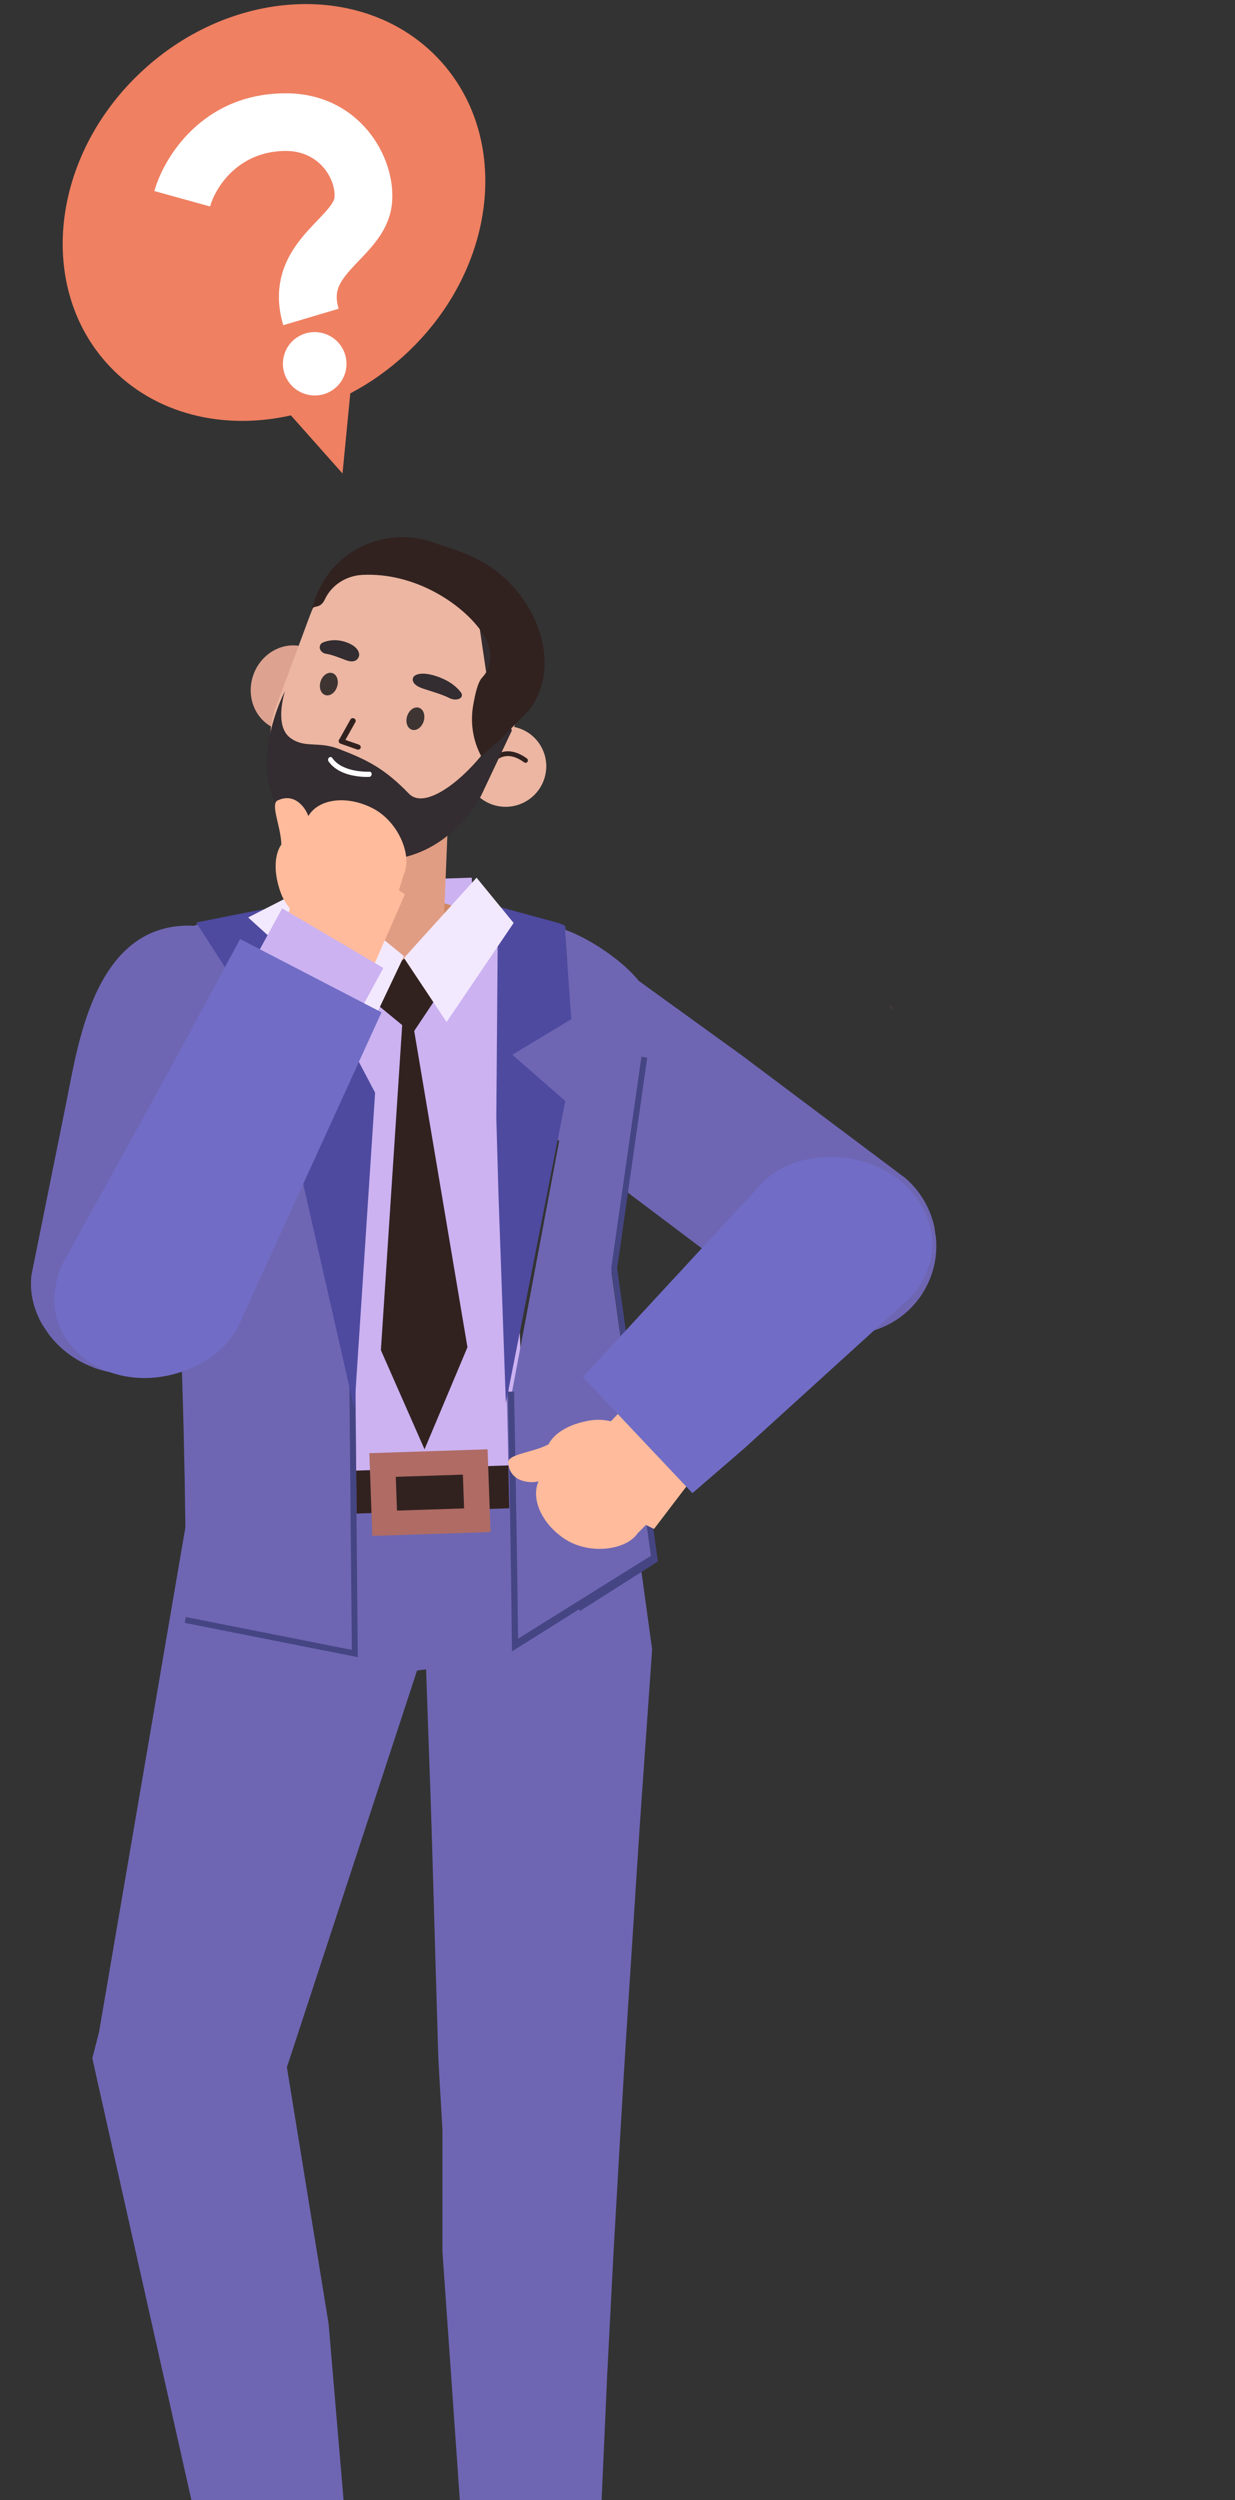 <svg width="214" height="433" viewBox="0 0 214 433" fill="none" xmlns="http://www.w3.org/2000/svg">
<rect x="0" y="0" width="214" height="433" fill="#333333" stroke="none"/>
<path fill-rule="evenodd" clip-rule="evenodd" d="M70.436 61.198C86.188 46.508 88.68 23.677 76.002 10.202C63.323 -3.272 40.275 -2.287 24.523 12.402C8.77 27.092 6.278 49.924 18.956 63.398C26.845 71.782 38.748 74.568 50.41 71.938L59.35 82L60.696 68.13C64.128 66.326 67.416 64.014 70.436 61.198Z" fill="#EF8062"/>
<path fill-rule="evenodd" clip-rule="evenodd" d="M36.406 35.756C37.29 32.553 41.202 26.171 49.496 26.142C55.478 26.121 58.252 31.198 57.953 34.249C57.929 34.492 57.789 35.006 56.912 36.083C56.482 36.61 55.967 37.166 55.319 37.845C55.215 37.955 55.107 38.068 54.995 38.185L54.995 38.185C54.452 38.752 53.828 39.404 53.233 40.072C51.79 41.693 50.114 43.838 49.144 46.611C48.13 49.513 48.009 52.744 49.084 56.32L58.679 53.47C58.177 51.803 58.319 50.728 58.604 49.912C58.935 48.966 59.597 47.98 60.73 46.707C61.195 46.185 61.67 45.688 62.208 45.126C62.331 44.998 62.457 44.866 62.587 44.73C63.246 44.038 63.998 43.239 64.694 42.383C66.069 40.696 67.619 38.334 67.922 35.24C68.711 27.2 62.235 16.114 49.442 16.159C34.947 16.209 28.296 27.478 26.747 33.091L36.406 35.756ZM57.3 67.755C59.931 66.236 60.824 62.877 59.295 60.252C57.766 57.628 54.394 56.731 51.763 58.25C49.133 59.769 48.24 63.128 49.769 65.752C51.298 68.377 54.67 69.274 57.3 67.755Z" fill="white"/>
<g clip-path="url(#clip0_1007_13863)">
<path d="M91.211 170.045C94.771 167 99.389 165.836 103.789 166.513L110.181 169.575C110.668 169.856 111.191 170.217 111.737 170.642L128.37 182.649L156.914 204.058C159.513 206.335 161.19 209.283 161.888 212.417L162.184 214.392C162.478 217.641 161.739 220.97 159.908 223.883C159.774 224.095 159.651 224.311 159.506 224.519C154.178 232.139 143.261 233.381 136.19 227.17L132.802 224.62L130.29 222.728L91.182 193.287C84.085 187.053 84.099 176.127 91.211 170.045Z" fill="#6E66B3"/>
<path d="M34.554 160.39C16.577 158.751 13.576 180.585 11.52 190.769L5.445 220.859C5.103 223.837 5.836 226.835 7.369 229.47L8.436 231.058C10.325 233.57 12.984 235.617 16.137 236.805C16.366 236.892 16.591 236.986 16.826 237.064C25.446 239.899 33.847 235.251 34.767 227.137L35.482 223.56L36.012 220.905L44.264 179.6C45.188 171.456 43.426 161.199 34.554 160.39Z" fill="#6E66B3"/>
<path d="M84 266.928L90.221 282.988C90.221 282.988 101.543 283.933 103.992 269.337C104.132 268.503 102.294 264.879 101.671 264.285L94.069 259.469C92.822 258.679 91.197 258.906 90.208 260.009L84 266.928Z" fill="#FFBB9C"/>
<path d="M84 287.759L59.508 291L59 276.461L66.129 268L82.647 270.432L84 287.759Z" fill="#6E66B3"/>
<path d="M76.979 274.956L48.569 361.503L49.048 353.938L56.936 402.424L60.981 450L36.731 448.86L16.676 359.513L16 356.457L17.156 351.948L32.706 261.113L42.521 243L84 255.617L76.979 274.956Z" fill="#6E66B3"/>
<path d="M108.085 249.906L113 285.664L111.532 306.513C110.529 320.412 109.707 334.318 108.788 348.224C107.873 362.131 107.137 376.033 106.316 389.945L105.237 410.813L104.299 431.687L103.745 443.999L80.451 444L76.668 389.945L76.668 368.853L76.061 358.376C75.854 354.882 75.828 351.393 75.703 347.902C75.272 333.937 74.939 319.971 74.425 306L73.691 285.042L72.847 264.077L72 243L99.377 244.736L108.085 249.906Z" fill="#6E66B3"/>
<path d="M53.025 253.431L94 252L94.406 260.991L53.431 262.422L53.025 253.431Z" fill="#312220"/>
<path d="M81.749 152L54 152.902L58.244 161L82 158.933L81.749 152Z" fill="#CCB2F1"/>
<path d="M155 175L154 174C154.36 174.313 154.689 174.65 155 175Z" fill="#F66390"/>
<path d="M72.315 155L89 160.099C89 160.099 85.581 165.108 71.656 167.472C68.028 168.087 64.316 168.189 60.678 167.65C56.377 167.013 51.606 165.437 51 161.604L62.71 155.338L72.315 155Z" fill="#D08864"/>
<path d="M87.136 159C77.731 171.479 51 161.584 51 161.584L52.632 255L91 253.687L87.136 159Z" fill="#CCB2F1"/>
<path d="M50.628 159.042L61.237 198.789L62 287L32.201 281.169C32.201 281.169 32.593 207.35 26.629 185.51C23.045 172.387 24.579 159.832 39.365 159.324L48.825 159L50.628 159.042Z" fill="#6E66B3"/>
<path d="M62 287L61.241 204L60.217 204.011L60.964 285.74L32.197 280.042L32 281.058L62 287Z" fill="#454584"/>
<path d="M58.895 139.811L57.053 160.771C56.508 166.792 60.184 166.511 66.005 166.954C70.974 167.332 76.637 165.424 76.888 160.096L78 133L58.895 139.811Z" fill="#E09D84"/>
<path d="M58 155L75 145.021L59.094 142L58 155Z" fill="#DDA290"/>
<path d="M57.158 121.377C55.867 125.313 51.84 127.538 48.163 126.346C44.485 125.153 42.551 120.996 43.841 117.06C45.132 113.124 49.159 110.899 52.836 112.091C56.514 113.283 58.448 117.441 57.158 121.377Z" fill="#DDA290"/>
<path d="M58.883 144.688C49.554 140.966 44.851 130.528 47.675 122.802L53.672 106.673C57.212 96.991 67.79 91.821 77.579 94.989C87.601 98.232 94.811 109.556 91.515 119.581L86.684 132.091C82.349 143.36 70.347 148.398 58.883 144.688Z" fill="#ECB6A2"/>
<path d="M94.306 134.891C93.096 138.564 89.134 140.577 85.455 139.389C81.777 138.201 79.775 134.261 80.985 130.589C82.195 126.917 86.158 124.903 89.837 126.091C93.515 127.279 95.516 131.219 94.306 134.891Z" fill="#ECB6A2"/>
<path d="M83.925 133.9C83.91 133.895 83.895 133.889 83.88 133.883C83.675 133.792 83.583 133.551 83.674 133.343C83.718 133.242 84.777 130.871 86.975 130.257C88.327 129.88 89.785 130.252 91.31 131.363C91.491 131.495 91.531 131.752 91.399 131.936C91.267 132.121 91.011 132.162 90.832 132.031C89.516 131.072 88.289 130.741 87.185 131.049C85.357 131.559 84.425 133.649 84.416 133.67C84.331 133.863 84.119 133.959 83.925 133.9Z" fill="#312220"/>
<path d="M49.376 119.695C49.376 119.695 47.443 125.636 50.266 127.764C52.797 129.672 55.046 128.29 58.778 129.73C63.639 131.605 66.612 133.069 70.859 137.457C74.411 141.126 84.447 131.628 87.475 124.326C87.796 123.55 88.695 126.515 88.695 126.515L83.394 137.742C83.394 137.742 75.234 154.329 56.943 147.138C38.651 139.947 49.376 119.695 49.376 119.695Z" fill="#332C30"/>
<path d="M87 108.204L85.953 118.433L85.065 122L83 108L87 108.204Z" fill="#332C30"/>
<path d="M61.899 129.809C61.891 129.807 61.885 129.804 61.878 129.802L59.017 128.795C58.883 128.747 58.776 128.649 58.723 128.525C58.67 128.401 58.676 128.265 58.74 128.15L60.729 124.6C60.85 124.384 61.14 124.304 61.377 124.431C61.614 124.555 61.708 124.83 61.587 125.046L59.853 128.14L62.181 128.959C62.434 129.048 62.571 129.309 62.487 129.542C62.405 129.768 62.145 129.884 61.899 129.809Z" fill="#312220"/>
<path d="M62.231 113.541C62.231 113.541 61.975 115.101 59.946 114.334C58.406 113.752 57.439 113.363 56.469 113.22C55.918 113.139 55.471 112.713 55.408 112.214C55.357 111.811 55.565 111.441 55.949 111.277C56.728 110.944 58.195 110.57 60.078 111.257C62.496 112.138 62.231 113.541 62.231 113.541Z" fill="#332C30"/>
<path d="M71.666 117.206C71.666 117.206 70.768 118.449 73.444 119.302C75.475 119.949 76.768 120.34 77.88 120.901C78.512 121.219 79.293 121.231 79.73 120.932C80.083 120.69 80.144 120.295 79.868 119.922C79.308 119.165 78.065 117.912 75.601 117.104C72.436 116.065 71.666 117.206 71.666 117.206Z" fill="#332C30"/>
<path d="M60.234 134.08C58.997 133.702 57.734 133.03 56.92 131.843C56.791 131.654 56.831 131.369 57.01 131.208C57.189 131.048 57.438 131.069 57.569 131.258C59.366 133.883 63.971 133.648 64.017 133.646C64.237 133.634 64.413 133.824 64.406 134.073C64.4 134.321 64.215 134.533 63.995 134.546C63.872 134.553 62.084 134.646 60.234 134.08Z" fill="white"/>
<path d="M86.742 128.03L91.808 122.854C97.812 114.592 92.493 102.307 83.701 97.388C80.222 95.442 78.314 95.126 75.408 94.046C67.109 90.964 57.748 95.062 54.683 103.518L53.874 105.75C54.321 104.56 55.413 105.677 56.314 103.762C57.489 101.268 60.052 99.703 62.768 99.564C71.997 99.093 80.276 104.697 83.591 109.614C85.861 112.983 84.987 115.841 83.541 117.357C82.822 118.111 82.37 120 81.997 122.118C81.462 125.151 81.941 128.273 83.388 130.964L83.388 130.964L86.742 128.03Z" fill="#312220"/>
<path d="M77 170.715L70.068 166L63 172.031L71.472 179L77 170.715Z" fill="#312220"/>
<path d="M71.175 175L81 233.326L73.564 251L66 233.831L69.786 176.11L71.175 175Z" fill="#312220"/>
<path d="M40.801 158.411L34 159.774L48.342 182.061L54.914 184.998L50.132 194.474L61.408 244L65 189.246L48.013 157L40.801 158.411Z" fill="#4E4AA0"/>
<path d="M88.634 285C88.459 268.77 87.705 234.147 87 207.586L88.222 243.75L98.085 191.273L89.292 183.228L99.083 177.049L97.869 161C103.822 163.107 113.467 170.08 112.954 175.357L105.964 220.346L113 270.762L88.634 285Z" fill="#6E66B3"/>
<path d="M88.707 286L114 270.139L113.463 269.027L89.766 283.8C89.671 274.435 89.44 259.119 89.079 241L88 241.03C88.376 259.862 88.611 275.553 88.698 284.907L88.707 286Z" fill="#454584"/>
<path d="M86.591 195.489L86.632 194C86.751 198.145 86.875 202.51 87 207L86.591 195.489Z" fill="#4E4AA0"/>
<path d="M98 161L96 160C96.673 160.259 97.342 160.577 98 161Z" fill="#6E66B3"/>
<path d="M96.153 160.36L89 159.323C91.184 158.827 93.46 158.894 95.693 159.579L97.968 160.485L98 161C97.335 160.714 96.713 160.497 96.153 160.36Z" fill="#4E4AA0"/>
<path d="M88.773 182.664L97.957 190.684L87.654 243L86.378 206.947C86.249 202.321 86.122 197.824 86 193.553L86.29 157L96.426 159.759C96.979 159.865 97.166 160.039 97.822 160.261L99 176.504L88.773 182.664Z" fill="#4E4AA0"/>
<path d="M70 165.909L77.383 177L89 159.845L82.578 152L70 165.909Z" fill="#F3E9FE"/>
<path d="M100.508 279L114 270.431L106.939 219.644L112.152 183.175L111.147 183L105.908 219.641L112.888 269.84L100 278.026L100.508 279Z" fill="#454584"/>
<path d="M64.514 266L85 265.328L84.487 251L64 251.674L64.514 266ZM80.419 261.232L68.791 261.615L68.581 255.768L80.209 255.385L80.419 261.232Z" fill="#AF6B64"/>
<path d="M54.563 153L43 158.892L64.109 178L70 165.588L54.563 153Z" fill="#F3E9FE"/>
<path d="M57.737 116.627C56.987 116.268 56.041 116.804 55.623 117.824C55.206 118.843 55.475 119.961 56.225 120.321C56.974 120.68 57.921 120.145 58.339 119.125C58.756 118.105 58.487 116.987 57.737 116.627Z" fill="#3E3431"/>
<path d="M72.737 122.627C71.987 122.268 71.041 122.803 70.623 123.823C70.206 124.843 70.475 125.962 71.225 126.321C71.975 126.68 72.921 126.145 73.338 125.125C73.756 124.105 73.487 122.987 72.737 122.627Z" fill="#3E3431"/>
<path d="M70.162 154.889L62.252 172.937L47.203 167.122L54.39 143.99L70.162 154.889Z" fill="#FFBB9C"/>
<path d="M113.326 264.796L125.277 249.128L112.894 238.785L96.148 256.286L113.326 264.796Z" fill="#FFBB9C"/>
<path d="M54.924 160.08C53.691 160.04 49.964 158.539 48.541 154.319C46.669 148.766 48.752 146.271 48.752 146.271C48.698 143.13 46.685 139.031 48.232 138.571C51.356 137.181 53.267 140.395 53.534 141.705L53.61 146.149C53.61 146.149 57.582 149.999 57.103 158.827L54.924 160.08Z" fill="#FFBB9C"/>
<path d="M110.138 248.833C109.505 247.774 106.386 245.242 102.005 246.044C96.241 247.098 95.068 250.13 95.068 250.13C92.294 251.606 87.734 251.832 88.081 253.408C88.38 256.814 92.118 256.927 93.393 256.526L97.316 254.438C97.316 254.438 102.61 256.045 110.099 251.347L110.138 248.833Z" fill="#FFBB9C"/>
<path d="M48.892 157.318L43.561 167.096L61.261 177.127L66.431 167.642L48.892 157.318Z" fill="#CCB2F1"/>
<path d="M100.988 238.48L130.611 206.445L131.95 204.961C134.274 202.666 137.318 201.102 140.736 200.634C140.985 200.6 141.231 200.562 141.483 200.533C152.707 199.206 161.861 206.897 161.564 216.222L161.546 216.448C161.417 218.109 160.939 219.725 160.143 221.189L159.526 222.325C158.983 223.324 158.276 224.224 157.434 224.989L128.947 250.855L119.983 258.589L100.988 238.48Z" fill="#716DC6"/>
<path d="M66.111 175.322L42.331 227.405L41.543 229.245C40.084 232.173 37.707 234.65 34.62 236.218C34.395 236.332 34.174 236.448 33.945 236.559C23.741 241.508 12.579 237.274 9.842 228.387L9.786 228.168C9.371 226.559 9.301 224.879 9.581 223.238L9.798 221.963C9.989 220.842 10.367 219.761 10.917 218.763L29.534 184.997L41.606 162.626L66.111 175.322Z" fill="#716DC6"/>
<path d="M64.541 139.961C69.113 142.291 71.549 148.338 69.907 151.56C66.045 165.774 63.167 153.959 58.596 151.63C54.025 149.3 51.65 144.8 53.291 141.578C54.933 138.356 59.97 137.632 64.541 139.961Z" fill="#FFBB9C"/>
<path d="M97.755 266.459C102.008 269.329 108.478 268.528 110.5 265.53C121.06 255.26 109.331 258.472 105.078 255.603C100.824 252.734 95.737 252.838 93.714 255.836C91.692 258.834 93.501 263.59 97.755 266.459Z" fill="#FFBB9C"/>
</g>
<defs>
<clipPath id="clip0_1007_13863">
<rect width="237" height="363" fill="white" transform="matrix(-1 0 0 1 214 90)"/>
</clipPath>
</defs>
</svg>
